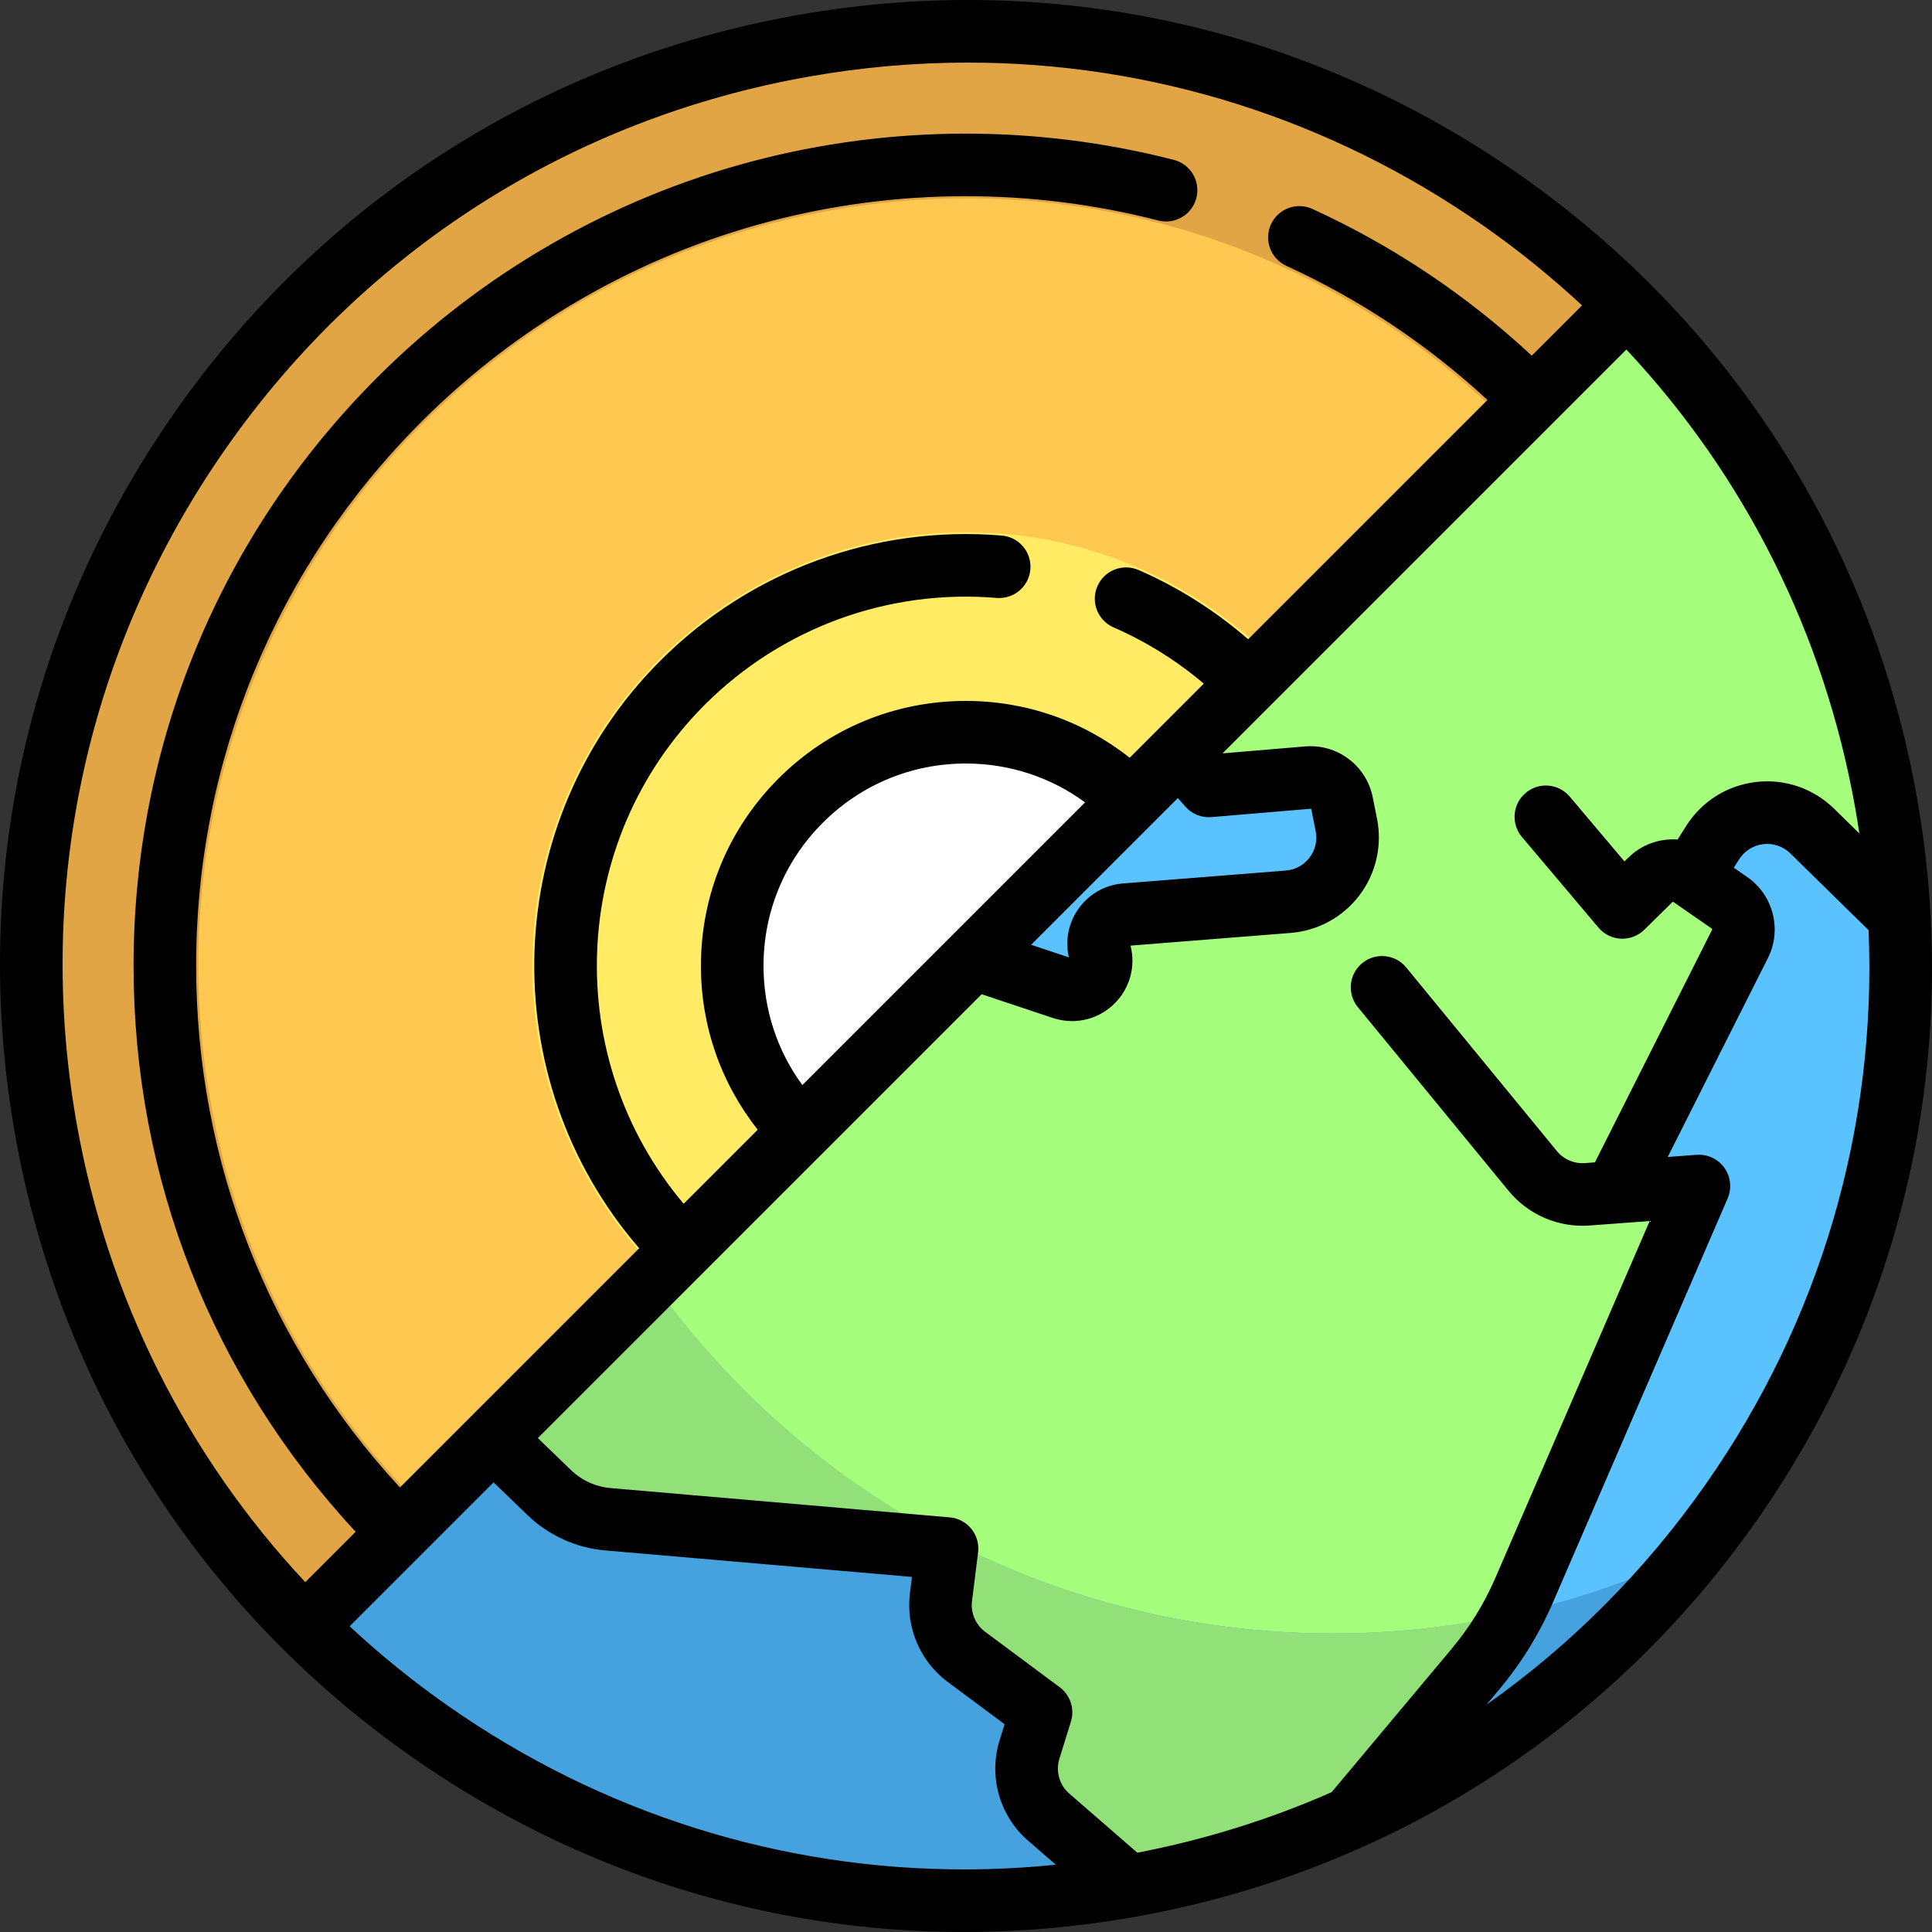 <?xml version="1.0" encoding="iso-8859-1"?>
<!-- Generator: Adobe Illustrator 19.0.0, SVG Export Plug-In . SVG Version: 6.00 Build 0)  -->
<svg version="1.1" id="Layer_1" xmlns="http://www.w3.org/2000/svg" xmlns:xlink="http://www.w3.org/1999/xlink" x="0px" y="0px"
	 viewBox="0 0 512 512" style="enable-background:new 0 0 512 512;" xml:space="preserve">
<rect x="0" y="0" width="512" height="512" fill="#333333" stroke="none"/>
<circle style="fill:#5AC3FF;" cx="255.953" cy="255.953" r="247.64"/>
<path style="fill:#A5FF7D;" d="M499.836,212.955c-9.175-52.035-34.081-97.267-68.837-131.952l-117.992,117.99
	c0.25,0.825,0.567,1.647,1.195,2.356l3.571,4.025c1.6,1.803,3.956,2.745,6.357,2.543l22.392-1.886
	c4.327-0.365,8.24,2.577,9.091,6.836l1.138,5.691c2.005,10.034-5.199,19.567-15.4,20.375l-43.131,3.416
	c-4.898,0.388-8.259,5.2-6.803,9.892c1.869,6.021-3.856,11.614-9.823,9.625l-23.594-7.865L130.745,381.255l14.738,14.23
	c4.23,4.083,9.734,6.587,15.59,7.093l80.706,6.967c4.998,0.431,8.638,4.93,8.015,9.909l-0.471,3.772
	c-0.764,6.106,1.816,12.152,6.754,15.824l19.764,14.695l-3.056,9.839c-2.03,6.546,0.048,13.672,5.279,18.1l20.996,18.132
	c20.903-3.695,40.726-9.916,59.216-18.287l32.704-39.256c5.283-6.314,9.628-13.359,12.897-20.917l44.485-104.735
	c0,0-10.695,1.132-20.573,1.203c-0.432,0.003-0.845-0.121-1.276-0.134l34.566-67.6c1.915-3.801,0.738-8.432-2.759-10.857
	l-6.046-4.192c-2.291-1.589-2.922-4.7-1.432-7.057l2.984-4.721c5.815-9.195,18.63-10.683,26.395-3.062l22.976,22.546
	C502.657,232.874,501.595,222.935,499.836,212.955z"/>
<path style="fill:#46A2DE;" d="M353.201,432.885c-122.114,0-221.107-98.993-221.107-221.107
	c0-91.098,55.107-169.304,133.792-203.166c-3.312-0.132-6.628-0.252-9.972-0.252C119.146,8.36,8.274,119.232,8.274,256
	c0,136.767,110.872,247.64,247.64,247.64c78.002,0,147.54-36.098,192.933-92.46C419.901,425.088,387.462,432.885,353.201,432.885z"
	/>
<path style="fill:#FFC850;" d="M80.891,80.892c-96.709,96.71-96.709,253.507,0,350.216L431.109,80.892
	C334.398-15.817,177.602-15.817,80.891,80.892z"/>
<path style="fill:#FFEB64;" d="M174.7,174.7c-44.901,44.9-44.901,117.699,0,162.6l162.6-162.6
	C292.4,129.798,219.6,129.798,174.7,174.7z"/>
<path style="fill:#FFFFFF;" d="M212.223,212.223c-24.177,24.178-24.177,63.377,0,87.554l87.554-87.554
	C275.6,188.046,236.401,188.046,212.223,212.223z"/>
<path style="fill:#91E178;" d="M172.722,339.279l-42.021,42.02l14.783,14.272c4.229,4.083,9.733,6.587,15.589,7.093l80.706,6.967
	c4.998,0.431,8.638,4.93,8.015,9.908l-0.471,3.772c-0.764,6.106,1.817,12.151,6.755,15.824l19.763,14.695l-3.055,9.839
	c-2.031,6.546,0.046,13.672,5.279,18.1l20.98,18.117c1.236-0.218,2.443-0.515,3.672-0.751c3.611-0.693,7.209-1.408,10.752-2.251
	c2.092-0.499,4.146-1.093,6.216-1.645c2.629-0.698,5.261-1.387,7.848-2.166c2.568-0.776,5.1-1.634,7.632-2.49
	c1.931-0.65,3.866-1.295,5.773-1.989c2.962-1.085,5.89-2.235,8.798-3.429c1.32-0.54,2.638-1.08,3.945-1.641
	c1.632-0.703,3.229-1.47,4.842-2.207l32.457-38.961c3.762-4.495,6.858-9.467,9.617-14.624c-15.274,3.339-31.121,5.152-47.398,5.152
	C278.605,432.885,212.748,395.871,172.722,339.279z"/>
<path style="fill:#E1A546;" d="M80.954,431.045l31.263-31.263c-28.574-28.507-49.005-65.741-56.546-108.508
	C36.166,180.658,110.026,75.175,220.642,55.67c67.89-11.971,133.81,11.267,179.141,56.546l31.263-31.263
	C375.858,25.835,295.609-2.451,212.961,12.121C78.296,35.867-11.624,164.286,12.121,298.952
	C21.301,351.015,46.171,396.341,80.954,431.045z"/>
<path d="M508.044,211.557c-11.871-67.324-49.248-125.995-105.248-165.206C346.798,7.14,278.88-7.916,211.557,3.955
	C144.234,15.826,85.563,53.204,46.352,109.202S-7.916,233.119,3.955,300.442s49.248,125.995,105.248,165.206
	C152.716,496.117,203.422,512,255.457,512c14.931,0,29.975-1.309,44.985-3.956c67.324-11.871,125.995-49.248,165.206-105.248
	S519.916,278.881,508.044,211.557z M492.756,220.885l-6.682-6.557c-5.498-5.395-13.043-7.984-20.692-7.094
	c-7.651,0.888-14.402,5.131-18.52,11.641l-2.281,3.606c-4.705-0.34-9.491,1.289-13.043,4.79l-1.033,1.018l-14.502-17.174
	c-2.955-3.499-8.185-3.939-11.684-0.986c-3.499,2.955-3.94,8.186-0.986,11.684l20.281,24.017c1.49,1.764,3.649,2.828,5.957,2.933
	c2.293,0.101,4.554-0.757,6.199-2.378l7.41-7.304c0.086-0.085,0.217-0.095,0.316-0.027l10.142,7.033
	c0.101,0.07,0.136,0.206,0.08,0.315l-31.047,61.635l-2.64,0.196c-2.846,0.212-5.63-0.982-7.442-3.189l-39.92-48.652
	c-2.905-3.54-8.13-4.055-11.669-1.151c-3.54,2.904-4.055,8.129-1.151,11.669l39.919,48.652c5.23,6.375,13.268,9.824,21.488,9.209
	l15.926-1.18l-40.872,94.517c-2.953,6.827-6.87,13.181-11.645,18.886l-31.773,37.959c-16.324,7.188-33.564,12.58-51.484,16.035
	l-17.945-15.59c-2.698-2.282-3.763-5.938-2.716-9.312l3.053-9.839c1.043-3.36-0.148-7.012-2.972-9.112l-19.761-14.695
	c-2.536-1.886-3.868-5.006-3.477-8.142l1.611-12.891c0.28-2.237-0.364-4.491-1.781-6.243c-1.417-1.752-3.488-2.852-5.733-3.046
	l-89.86-7.758c-3.949-0.342-7.693-2.045-10.546-4.798l-8.755-8.453l117.622-117.622l18.863,6.287
	c1.673,0.558,3.388,0.829,5.089,0.829c4.099,0,8.101-1.581,11.147-4.544c4.144-4.031,5.778-9.897,4.349-15.456l42.45-3.363
	c7.222-0.572,13.869-4.214,18.237-9.994c4.368-5.78,6.058-13.169,4.638-20.272l-1.139-5.69c-1.679-8.399-9.386-14.19-17.916-13.472
	l-21.884,1.843L431.006,92.63c31.436,33.54,52.535,75.477,60.704,121.807C492.093,216.585,492.435,218.735,492.756,220.885z
	 M202.338,255.957c0-14.322,5.577-27.787,15.705-37.913s23.592-15.705,37.913-15.705c11.519,0,22.479,3.614,31.598,10.295
	l-74.922,74.922C205.952,278.436,202.338,267.475,202.338,255.957z M314.158,213.784c1.736,1.956,4.285,2.975,6.897,2.759
	l26.207-2.207c0.127-0.011,0.239,0.074,0.263,0.199l1.139,5.691c0.5,2.496-0.071,4.99-1.606,7.021
	c-1.534,2.031-3.778,3.26-6.316,3.461l-43.135,3.416c-4.859,0.385-9.22,2.915-11.967,6.942c-2.546,3.731-3.388,8.285-2.374,12.645
	l-10.003-3.334l38.873-38.873L314.158,213.784z M20.286,297.562c-11.102-62.961,2.979-126.478,39.649-178.848
	c36.671-52.37,91.541-87.326,154.501-98.428c14.043-2.476,28.104-3.699,42.071-3.699c48.659,0,96.087,14.856,136.777,43.348
	c9.211,6.45,17.872,13.474,25.971,20.996l-13.323,13.323c-17.274-16.047-36.789-29.112-58.128-38.881
	c-4.165-1.908-9.084-0.076-10.99,4.088c-1.906,4.163-0.075,9.084,4.088,10.99c19.539,8.945,37.431,20.884,53.298,35.534
	l-63.429,63.429c-8.725-7.562-18.446-13.735-29.029-18.352c-4.197-1.83-9.084,0.087-10.916,4.284
	c-1.831,4.198,0.087,9.084,4.284,10.916c8.675,3.784,16.681,8.791,23.908,14.903l-19.642,19.643
	c-12.33-9.748-27.465-15.054-43.423-15.054c-18.751,0-36.381,7.302-49.64,20.562c-13.26,13.259-20.562,30.888-20.562,49.64
	c0,15.958,5.305,31.093,15.054,43.423l-19.632,19.632c-32.423-38.4-30.575-96.065,5.596-132.238
	c20.387-20.387,48.574-30.71,77.339-28.318c4.56,0.381,8.57-3.013,8.949-7.576c0.379-4.564-3.013-8.57-7.576-8.949
	c-33.628-2.797-66.595,9.275-90.438,33.119c-42.642,42.642-44.521,110.841-5.649,155.741l-63.408,63.408
	c-34.882-37.767-54.005-86.53-54.005-138.239c0-54.483,21.216-105.705,59.742-144.229c25.538-25.538,57.387-43.867,92.105-53.005
	c33.706-8.873,69.366-8.975,103.127-0.292c4.437,1.14,8.955-1.531,10.095-5.965s-1.53-8.955-5.965-10.095
	c-36.494-9.385-75.043-9.275-111.478,0.315c-37.555,9.886-71.999,29.706-99.61,57.316c-41.658,41.657-64.6,97.043-64.6,155.956
	c0,56.139,20.847,109.067,58.856,149.974l-13.35,13.35C49.518,385.755,28.449,343.851,20.286,297.562z M118.715,452.064
	c-9.246-6.474-17.935-13.525-26.06-21.078l38.149-38.149l8.964,8.654c5.58,5.387,12.908,8.723,20.637,9.389l81.278,7.017
	l-0.543,4.343c-1.132,9.053,2.714,18.06,10.036,23.506l15.05,11.191l-1.313,4.232c-3.024,9.743,0.054,20.298,7.761,26.817
	l7.115,6.182c-8.115,0.824-16.22,1.246-24.295,1.246C206.832,495.411,159.405,480.556,118.715,452.064z M452.064,393.285
	c-16.139,23.047-35.804,42.718-58.13,58.471l3.448-4.119c5.802-6.932,10.562-14.652,14.15-22.948l46.308-107.088
	c1.152-2.663,0.828-5.733-0.853-8.097c-1.681-2.365-4.475-3.679-7.369-3.463l-7.658,0.567l26.568-52.745
	c3.753-7.448,1.414-16.648-5.439-21.402l-3.613-2.505l1.403-2.218c1.426-2.255,3.764-3.725,6.414-4.032
	c2.652-0.308,5.262,0.588,7.167,2.456l20.727,20.339C497.364,298.648,482.508,349.808,452.064,393.285z"/>
<g>
</g>
<g>
</g>
<g>
</g>
<g>
</g>
<g>
</g>
<g>
</g>
<g>
</g>
<g>
</g>
<g>
</g>
<g>
</g>
<g>
</g>
<g>
</g>
<g>
</g>
<g>
</g>
<g>
</g>
</svg>
